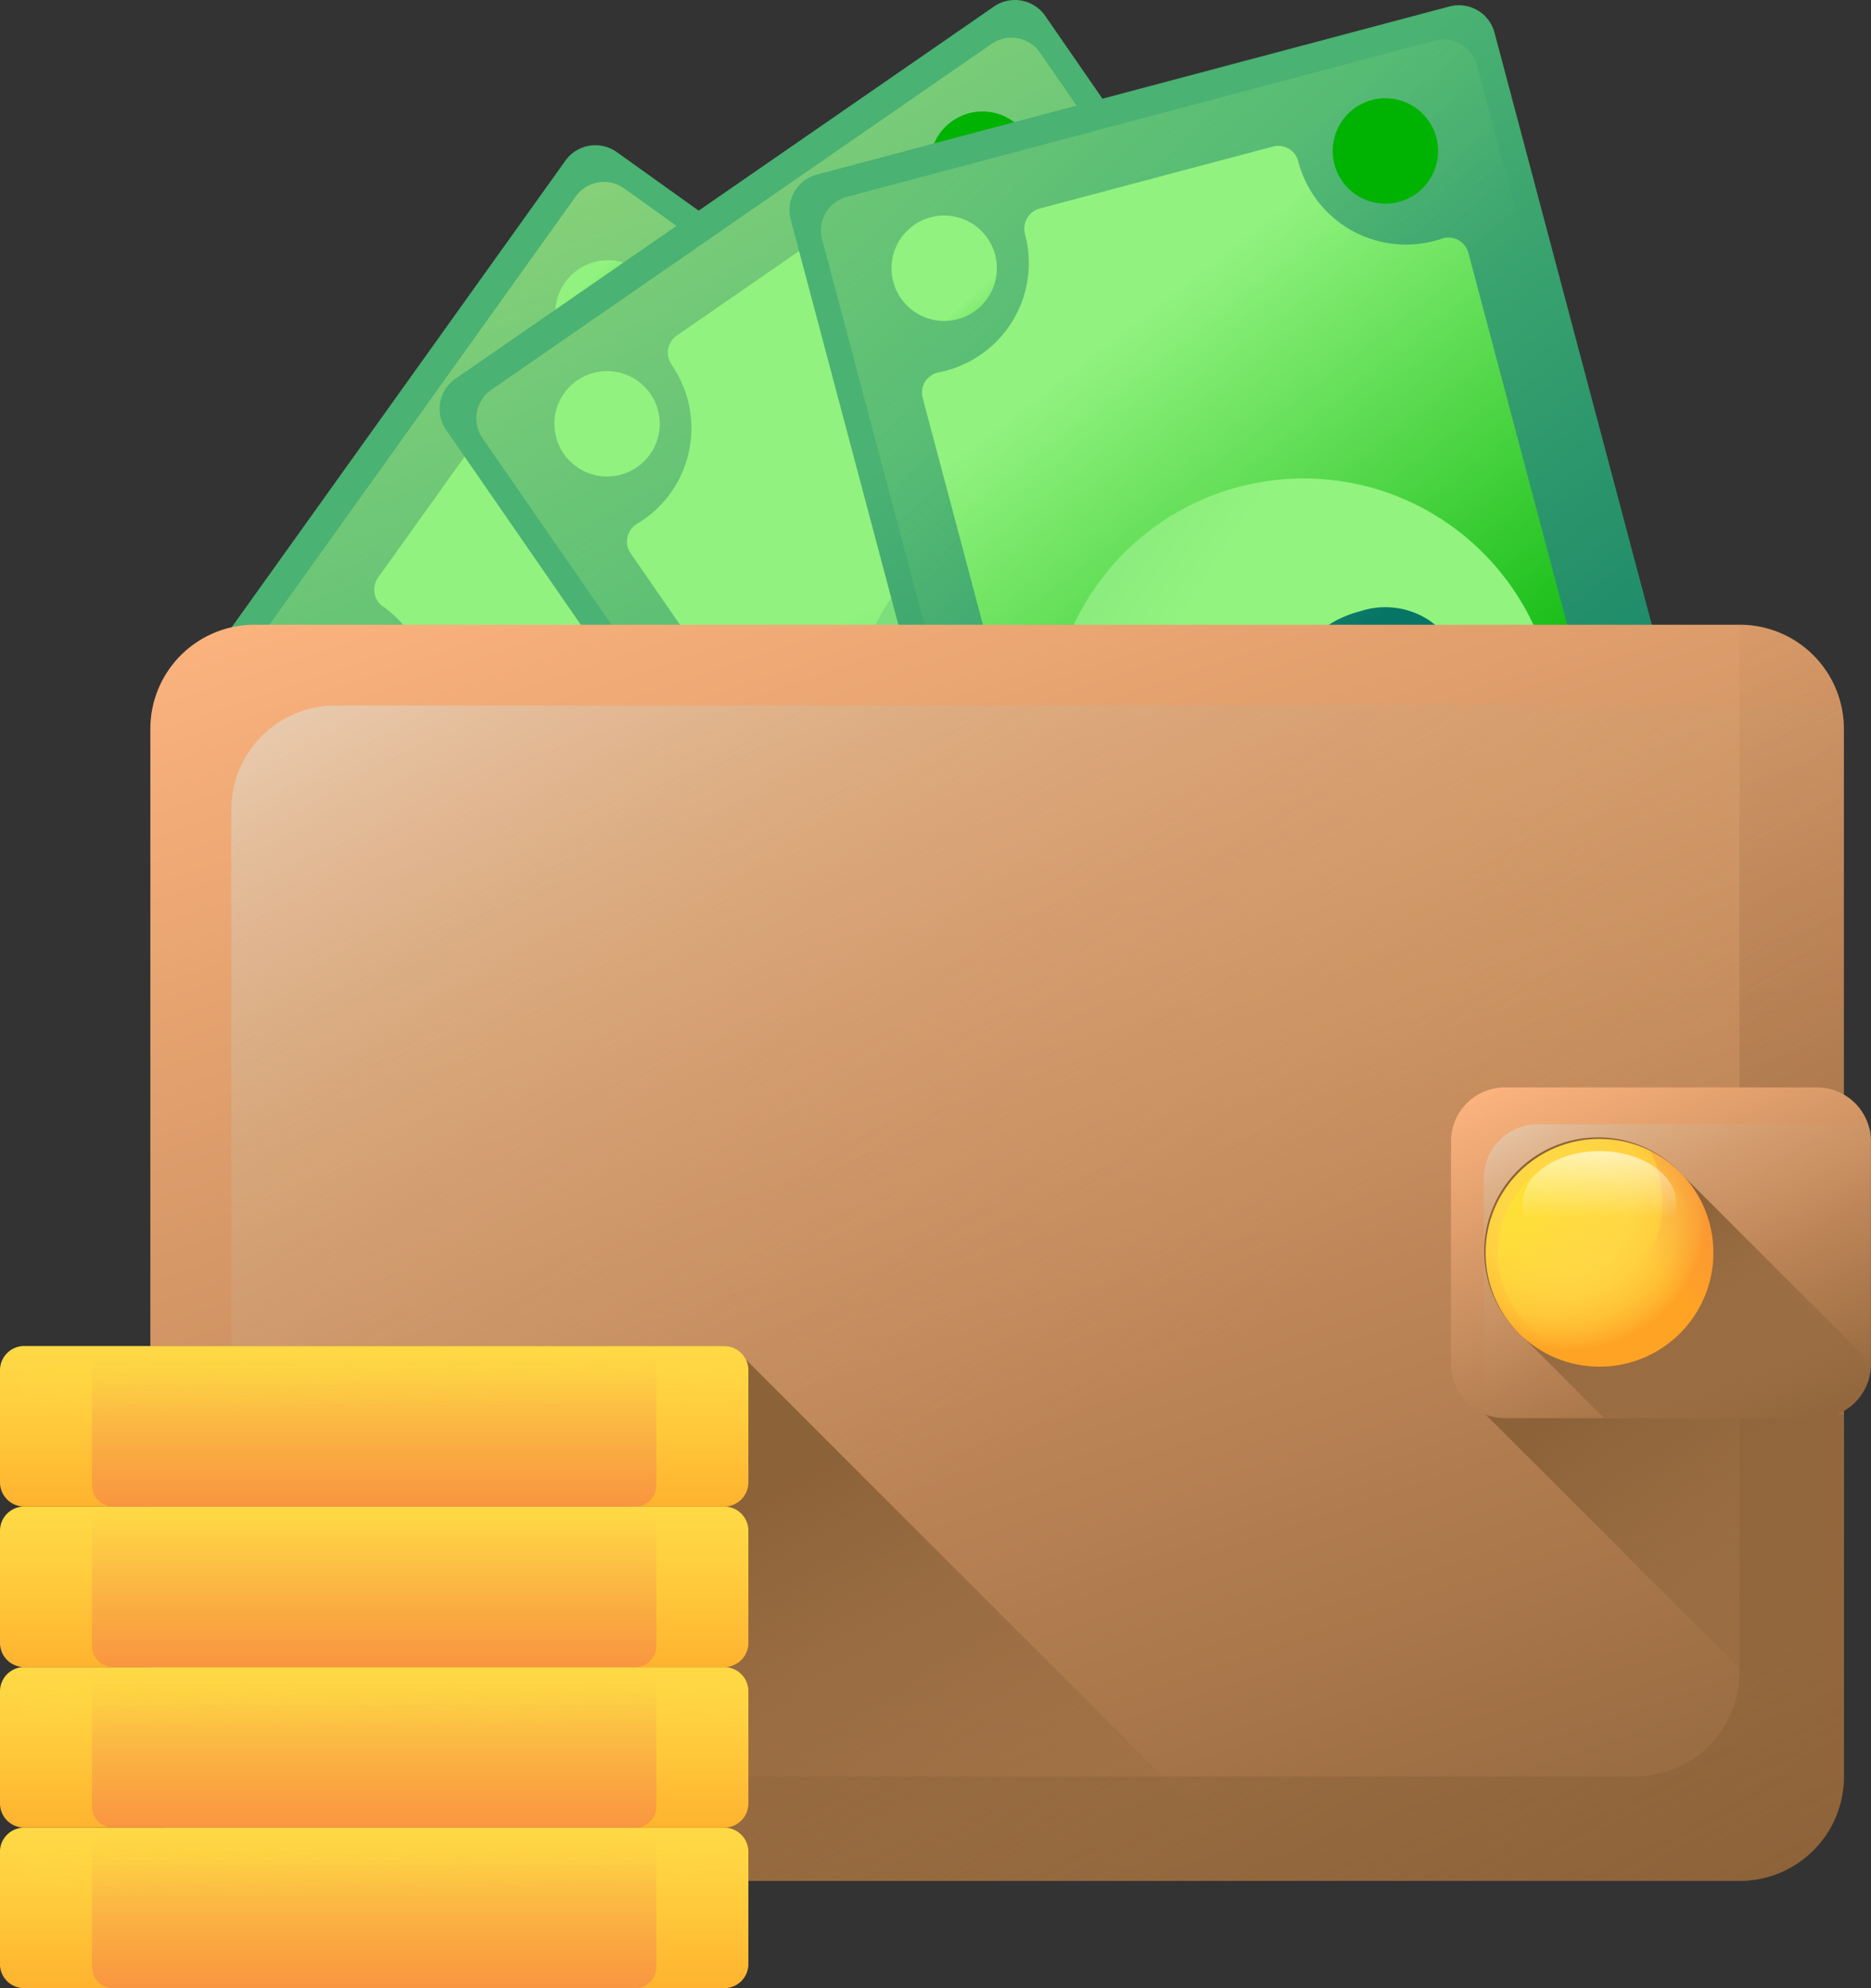 <svg xmlns="http://www.w3.org/2000/svg" xmlns:xlink="http://www.w3.org/1999/xlink" width="68.655" height="72.946" viewBox="0 0 68.655 72.946">
  <rect x="0" y="0" width="68.655" height="72.946" fill="#333333" stroke="none"/>
  <defs>
    <linearGradient id="linear-gradient" x1="0.391" y1="0.377" x2="0.644" y2="1.082" gradientUnits="objectBoundingBox">
      <stop offset="0" stop-color="#4ab272"/>
      <stop offset="1" stop-color="#077565"/>
    </linearGradient>
    <linearGradient id="linear-gradient-2" x1="0.475" y1="0.605" x2="-0.037" y2="-0.615" gradientUnits="objectBoundingBox">
      <stop offset="0" stop-color="#92f37f" stop-opacity="0"/>
      <stop offset="1" stop-color="#ffee83"/>
    </linearGradient>
    <linearGradient id="linear-gradient-3" x1="0.374" y1="0.367" x2="0.565" y2="1.025" gradientUnits="objectBoundingBox">
      <stop offset="0" stop-color="#91f27f"/>
      <stop offset="1" stop-color="#00b302"/>
    </linearGradient>
    <linearGradient id="linear-gradient-4" x1="0.705" y1="0.774" x2="-0.8" y2="-0.204" gradientUnits="objectBoundingBox">
      <stop offset="0" stop-color="#92f37f"/>
      <stop offset="1" stop-color="#4ab272"/>
    </linearGradient>
    <linearGradient id="linear-gradient-5" x1="0.556" y1="0.376" x2="-0.625" y2="0.087" gradientUnits="objectBoundingBox">
      <stop offset="0" stop-color="#4ab272" stop-opacity="0"/>
      <stop offset="1" stop-color="#009245"/>
    </linearGradient>
    <linearGradient id="linear-gradient-6" x1="0.148" y1="0.464" x2="0.769" y2="0.877" xlink:href="#linear-gradient"/>
    <linearGradient id="linear-gradient-7" x1="-2.738" y1="3.027" x2="-1.796" y2="4.044" xlink:href="#linear-gradient-3"/>
    <linearGradient id="linear-gradient-8" x1="-0.823" y1="-2.945" x2="0.119" y2="-1.927" xlink:href="#linear-gradient-3"/>
    <linearGradient id="linear-gradient-9" x1="-0.217" y1="3.836" x2="0.725" y2="4.853" xlink:href="#linear-gradient-3"/>
    <linearGradient id="linear-gradient-10" x1="1.698" y1="-2.136" x2="2.64" y2="-1.119" xlink:href="#linear-gradient-3"/>
    <linearGradient id="linear-gradient-11" x1="0.252" y1="0.407" x2="0.533" y2="1.044" xlink:href="#linear-gradient"/>
    <linearGradient id="linear-gradient-12" x1="0.338" y1="0.613" x2="-0.234" y2="-0.485" xlink:href="#linear-gradient-2"/>
    <linearGradient id="linear-gradient-13" x1="0.179" y1="0.407" x2="0.397" y2="0.985" xlink:href="#linear-gradient-3"/>
    <linearGradient id="linear-gradient-14" x1="0.372" y1="0.825" x2="-1.132" y2="-0.153" xlink:href="#linear-gradient-4"/>
    <linearGradient id="linear-gradient-15" x1="0.361" y1="0.369" x2="-0.934" y2="0.094" xlink:href="#linear-gradient-5"/>
    <linearGradient id="linear-gradient-16" x1="-0.3" y1="0.549" x2="0.277" y2="1.01" xlink:href="#linear-gradient"/>
    <linearGradient id="linear-gradient-17" x1="-6.116" y1="3.982" x2="-5.174" y2="4.999" xlink:href="#linear-gradient-3"/>
    <linearGradient id="linear-gradient-18" x1="-1.689" y1="-4.461" x2="-0.747" y2="-3.444" xlink:href="#linear-gradient-3"/>
    <linearGradient id="linear-gradient-19" x1="-2.552" y1="5.852" x2="-1.61" y2="6.869" xlink:href="#linear-gradient-3"/>
    <linearGradient id="linear-gradient-20" x1="1.877" y1="-2.592" x2="2.819" y2="-1.574" xlink:href="#linear-gradient-3"/>
    <linearGradient id="linear-gradient-21" x1="-0.018" y1="0.372" x2="0.344" y2="1.019" xlink:href="#linear-gradient"/>
    <linearGradient id="linear-gradient-22" x1="0.078" y1="0.58" x2="-0.663" y2="-0.532" xlink:href="#linear-gradient-2"/>
    <linearGradient id="linear-gradient-23" x1="-0.167" y1="0.372" x2="0.105" y2="0.909" xlink:href="#linear-gradient-3"/>
    <linearGradient id="linear-gradient-24" x1="-0.029" y1="0.729" x2="-1.534" y2="-0.249" xlink:href="#linear-gradient-4"/>
    <linearGradient id="linear-gradient-25" x1="0.07" y1="0.301" x2="-0.964" y2="0.009" xlink:href="#linear-gradient-5"/>
    <linearGradient id="linear-gradient-26" x1="-0.741" y1="0.363" x2="-0.213" y2="0.911" xlink:href="#linear-gradient"/>
    <linearGradient id="linear-gradient-27" x1="-9.959" y1="3.581" x2="-9.017" y2="4.598" xlink:href="#linear-gradient-3"/>
    <linearGradient id="linear-gradient-28" x1="-2.333" y1="-6.337" x2="-1.391" y2="-5.32" xlink:href="#linear-gradient-3"/>
    <linearGradient id="linear-gradient-29" x1="-5.773" y1="6.803" x2="-4.831" y2="7.82" xlink:href="#linear-gradient-3"/>
    <linearGradient id="linear-gradient-30" x1="1.855" y1="-3.117" x2="2.797" y2="-2.1" xlink:href="#linear-gradient-3"/>
    <linearGradient id="linear-gradient-31" x1="0.23" y1="-0.092" x2="0.797" y2="1.15" gradientUnits="objectBoundingBox">
      <stop offset="0" stop-color="#fcb37e"/>
      <stop offset="1" stop-color="#8c6239"/>
    </linearGradient>
    <linearGradient id="linear-gradient-32" x1="0.563" y1="0.578" x2="-0.087" y2="-0.217" gradientUnits="objectBoundingBox">
      <stop offset="0" stop-color="#c59b6d" stop-opacity="0"/>
      <stop offset="0.181" stop-color="#c69d71" stop-opacity="0.18"/>
      <stop offset="0.346" stop-color="#cba57c" stop-opacity="0.345"/>
      <stop offset="0.504" stop-color="#d2b28e" stop-opacity="0.506"/>
      <stop offset="0.659" stop-color="#ddc4a8" stop-opacity="0.659"/>
      <stop offset="0.811" stop-color="#eadbca" stop-opacity="0.812"/>
      <stop offset="0.959" stop-color="#faf6f2" stop-opacity="0.961"/>
      <stop offset="1" stop-color="#fff"/>
    </linearGradient>
    <linearGradient id="linear-gradient-33" x1="0.385" y1="0.345" x2="1.105" y2="1.316" gradientUnits="objectBoundingBox">
      <stop offset="0" stop-color="#8c6239" stop-opacity="0"/>
      <stop offset="1" stop-color="#8c6239"/>
    </linearGradient>
    <linearGradient id="linear-gradient-34" x1="0.963" y1="0.766" x2="0.416" y2="-0.139" xlink:href="#linear-gradient-33"/>
    <linearGradient id="linear-gradient-35" x1="0.192" y1="-0.058" x2="0.842" y2="1.118" xlink:href="#linear-gradient-31"/>
    <linearGradient id="linear-gradient-36" x1="0.551" y1="0.574" x2="-0.024" y2="-0.258" xlink:href="#linear-gradient-32"/>
    <linearGradient id="linear-gradient-37" x1="0.862" y1="1.19" x2="0.295" y2="0.407" xlink:href="#linear-gradient-33"/>
    <radialGradient id="radial-gradient" cx="0.356" cy="0.308" r="0.623" gradientUnits="objectBoundingBox">
      <stop offset="0" stop-color="#ffd945"/>
      <stop offset="0.417" stop-color="#ffd744"/>
      <stop offset="0.628" stop-color="#ffcf3f"/>
      <stop offset="0.793" stop-color="#ffc237"/>
      <stop offset="0.933" stop-color="#ffaf2c"/>
      <stop offset="1" stop-color="#ffa325"/>
    </radialGradient>
    <linearGradient id="linear-gradient-38" x1="0.597" y1="0.597" x2="-0.073" y2="-0.073" gradientUnits="objectBoundingBox">
      <stop offset="0" stop-color="#ffd945" stop-opacity="0"/>
      <stop offset="1" stop-color="#fbed21"/>
    </linearGradient>
    <linearGradient id="linear-gradient-39" x1="0.696" y1="0.492" x2="1.68" y2="-0.34" gradientUnits="objectBoundingBox">
      <stop offset="0" stop-color="#e87264" stop-opacity="0"/>
      <stop offset="1" stop-color="#ff7044"/>
    </linearGradient>
    <linearGradient id="linear-gradient-40" x1="0.5" y1="0.63" x2="0.5" y2="-0.385" gradientUnits="objectBoundingBox">
      <stop offset="0" stop-color="#fff" stop-opacity="0"/>
      <stop offset="1" stop-color="#fff"/>
    </linearGradient>
    <linearGradient id="linear-gradient-41" x1="0.853" y1="1.003" x2="0.326" y2="0.527" xlink:href="#linear-gradient-33"/>
    <linearGradient id="linear-gradient-42" x1="0.5" y1="0.021" x2="0.5" y2="1.317" gradientUnits="objectBoundingBox">
      <stop offset="0" stop-color="#ffd945"/>
      <stop offset="0.304" stop-color="#ffcd3e"/>
      <stop offset="0.856" stop-color="#ffad2b"/>
      <stop offset="1" stop-color="#ffa325"/>
    </linearGradient>
    <linearGradient id="linear-gradient-43" x1="0.5" y1="0.039" x2="0.5" y2="2.22" xlink:href="#linear-gradient-39"/>
    <linearGradient id="linear-gradient-45" x1="0.484" y1="0.304" x2="0.37" y2="-1.119" xlink:href="#linear-gradient-38"/>
    <linearGradient id="linear-gradient-46" y1="0.021" y2="1.317" xlink:href="#linear-gradient-42"/>
    <linearGradient id="linear-gradient-49" x1="0.484" y1="0.304" x2="0.37" y2="-1.119" xlink:href="#linear-gradient-38"/>
    <linearGradient id="linear-gradient-57" x1="0.484" y1="0.304" x2="0.37" y2="-1.119" xlink:href="#linear-gradient-38"/>
  </defs>
  <g id="wallet" transform="translate(-15.002 -0.001)">
    <path id="Path_264" data-name="Path 264" d="M98.591,86.013,61.168,59.245a1.352,1.352,0,0,1-.313-1.886L74.827,37.825a1.352,1.352,0,0,1,1.886-.313L114.136,64.28a1.352,1.352,0,0,1,.313,1.886L100.477,85.7A1.352,1.352,0,0,1,98.591,86.013Z" transform="translate(-39.078 -31.93)" fill="url(#linear-gradient)"/>
    <path id="Path_265" data-name="Path 265" d="M106.613,92.764l-35.8-25.6a1.275,1.275,0,0,1-.3-1.779L83.5,47.23a1.275,1.275,0,0,1,1.779-.3l35.8,25.6a1.275,1.275,0,0,1,.3,1.779L108.392,92.469A1.275,1.275,0,0,1,106.613,92.764Z" transform="translate(-47.375 -40.017)" fill="url(#linear-gradient-2)"/>
    <path id="Path_266" data-name="Path 266" d="M150.351,111a4.086,4.086,0,0,1-.946-5.7q.081-.113.168-.219a.756.756,0,0,0-.143-1.1L124.312,86.016a.756.756,0,0,0-1.084.219q-.072.117-.153.23a4.086,4.086,0,0,1-5.7.946l-.006,0a.761.761,0,0,0-1.068.166l-5.157,7.209a.761.761,0,0,0,.188,1.064l.007,0a4.086,4.086,0,0,1,.946,5.7q-.081.113-.168.219a.756.756,0,0,0,.143,1.1l25.118,17.966a.756.756,0,0,0,1.084-.219q.072-.117.153-.23a4.086,4.086,0,0,1,5.7-.946l.006,0a.761.761,0,0,0,1.068-.166l5.157-7.209a.761.761,0,0,0-.188-1.064Z" transform="translate(-82.271 -73.591)" fill="url(#linear-gradient-3)"/>
    <circle id="Ellipse_17" data-name="Ellipse 17" cx="9.308" cy="9.308" r="9.308" transform="translate(39.266 20.525)" fill="url(#linear-gradient-4)"/>
    <path id="Path_267" data-name="Path 267" d="M219.811,169.523a1.571,1.571,0,0,0-.348-.929,6.364,6.364,0,0,0-.954-1.081.7.7,0,0,0-.04-.083l-.14-1.069a.619.619,0,0,0-.229-.321.57.57,0,0,0-.378-.114.372.372,0,0,0-.3.147l-.307.429a4.571,4.571,0,0,0-2.578-.636,2.934,2.934,0,0,0-2.2,1.376,3.865,3.865,0,0,0-.494.909,2.094,2.094,0,0,0-.13.9,6.691,6.691,0,0,0,.108.8v.005s.53,3.194.531,3.2c0,.031.009.06.013.09l-1.772,2.477a3.17,3.17,0,0,1-.913-1.167,6.031,6.031,0,0,1-.389-1.116.988.988,0,0,0-.276-.589.719.719,0,0,0-.672-.056,1.163,1.163,0,0,0-.608.414,1.484,1.484,0,0,0-.127,1.247l1.84,11.087L224.206,196Z" transform="translate(-164.996 -142.134)" fill="url(#linear-gradient-5)"/>
    <path id="Path_268" data-name="Path 268" d="M207.737,173.113a1.162,1.162,0,0,1,.608-.414.719.719,0,0,1,.672.056.986.986,0,0,1,.276.589,6.03,6.03,0,0,0,.389,1.116,3.169,3.169,0,0,0,.913,1.167l2.484-3.473q-.328-.48-.5-.746t-.429-.731a2.929,2.929,0,0,1-.332-.819,6.739,6.739,0,0,1-.108-.8,2.093,2.093,0,0,1,.13-.9,3.867,3.867,0,0,1,.494-.909,2.934,2.934,0,0,1,2.2-1.376,4.57,4.57,0,0,1,2.578.635l.307-.429a.372.372,0,0,1,.3-.147.569.569,0,0,1,.378.113.618.618,0,0,1,.229.321.362.362,0,0,1-.029.338l-.286.4a6.683,6.683,0,0,1,1.449,1.5q.566.82.217,1.308a1.3,1.3,0,0,1-.577.427.667.667,0,0,1-.684-.053,3.085,3.085,0,0,1-.468-.716,3.871,3.871,0,0,0-.911-1.1l-2.146,3a11.9,11.9,0,0,1,.678,1.122,5.833,5.833,0,0,1,.429,1.144,2.725,2.725,0,0,1,.016,1.363,4.082,4.082,0,0,1-.683,1.422,3.658,3.658,0,0,1-2.226,1.587,3.922,3.922,0,0,1-2.644-.442l-.354.495a.355.355,0,0,1-.307.132.626.626,0,0,1-.376-.115.576.576,0,0,1-.231-.319.364.364,0,0,1,.041-.323l.322-.451a4.981,4.981,0,0,1-1.762-2.152,1.9,1.9,0,0,1-.057-1.813Zm6.172-4.967a1.334,1.334,0,0,0-.27,1.136,4.5,4.5,0,0,0,.67,1.339l1.925-2.692Q214.671,167.08,213.909,168.146Zm-2.508,8.013a1.7,1.7,0,0,0,2.35-.531,1.779,1.779,0,0,0,.389-1.263,3.412,3.412,0,0,0-.508-1.324Z" transform="translate(-164.996 -142.136)" fill="url(#linear-gradient-6)"/>
    <circle id="Ellipse_18" data-name="Ellipse 18" cx="1.933" cy="1.933" r="1.933" transform="translate(35.38 9.547)" fill="url(#linear-gradient-7)"/>
    <circle id="Ellipse_19" data-name="Ellipse 19" cx="1.933" cy="1.933" r="1.933" transform="translate(67.648 32.628)" fill="url(#linear-gradient-8)"/>
    <circle id="Ellipse_20" data-name="Ellipse 20" cx="1.933" cy="1.933" r="1.933" transform="translate(25.634 23.172)" fill="url(#linear-gradient-9)"/>
    <circle id="Ellipse_21" data-name="Ellipse 21" cx="1.933" cy="1.933" r="1.933" transform="translate(57.902 46.253)" fill="url(#linear-gradient-10)"/>
    <path id="Path_269" data-name="Path 269" d="M154.2,53.626l-26.161-37.85a1.352,1.352,0,0,1,.343-1.881L148.14.241a1.352,1.352,0,0,1,1.881.343l26.161,37.85a1.352,1.352,0,0,1-.343,1.881L156.082,53.97A1.352,1.352,0,0,1,154.2,53.626Z" transform="translate(-96.665 0)" fill="url(#linear-gradient-11)"/>
    <path id="Path_270" data-name="Path 270" d="M162.45,60.56l-25.024-36.2a1.275,1.275,0,0,1,.324-1.774L156.109,9.893a1.275,1.275,0,0,1,1.774.324l25.024,36.2a1.275,1.275,0,0,1-.324,1.774L164.224,60.884A1.275,1.275,0,0,1,162.45,60.56Z" transform="translate(-104.72 -8.284)" fill="url(#linear-gradient-12)"/>
    <path id="Path_271" data-name="Path 271" d="M209.1,83.573a4.086,4.086,0,0,1,1.038-5.684q.114-.079.232-.149a.756.756,0,0,0,.236-1.08l-17.559-25.4a.756.756,0,0,0-1.094-.161q-.107.085-.222.164a4.086,4.086,0,0,1-5.684-1.038l0-.007a.761.761,0,0,0-1.061-.2l-7.291,5.04a.761.761,0,0,0-.184,1.065l0,.007a4.086,4.086,0,0,1-1.038,5.684q-.114.079-.232.149a.756.756,0,0,0-.236,1.08l17.559,25.4a.756.756,0,0,0,1.094.161q.107-.085.222-.164a4.086,4.086,0,0,1,5.684,1.038l0,.007a.761.761,0,0,0,1.061.2l7.291-5.04a.761.761,0,0,0,.184-1.065l0-.006Z" transform="translate(-137.863 -42.742)" fill="url(#linear-gradient-13)"/>
    <circle id="Ellipse_22" data-name="Ellipse 22" cx="9.308" cy="9.308" r="9.308" transform="translate(46.139 17.797)" fill="url(#linear-gradient-14)"/>
    <path id="Path_272" data-name="Path 272" d="M253.919,156.3a1.571,1.571,0,0,0-.014-.992,6.365,6.365,0,0,0-.532-1.34.679.679,0,0,0-.01-.092l.23-1.053a.618.618,0,0,0-.107-.379.569.569,0,0,0-.317-.235.372.372,0,0,0-.328.038l-.434.3a4.569,4.569,0,0,0-2.211-1.47,2.934,2.934,0,0,0-2.539.549,3.866,3.866,0,0,0-.772.689,2.094,2.094,0,0,0-.427.8,6.7,6.7,0,0,0-.17.793v.005l-.582,3.187c-.007.03-.012.06-.018.089l-2.505,1.732a3.168,3.168,0,0,1-.464-1.407,6.042,6.042,0,0,1,.011-1.182.986.986,0,0,0-.061-.648.719.719,0,0,0-.613-.28,1.162,1.162,0,0,0-.712.184,1.484,1.484,0,0,0-.541,1.13l-2.019,11.056L249.1,182.707Z" transform="translate(-191.772 -129.387)" fill="url(#linear-gradient-15)"/>
    <path id="Path_273" data-name="Path 273" d="M253.316,155.6a1.163,1.163,0,0,1,.712-.184.719.719,0,0,1,.613.28.988.988,0,0,1,.061.648,6.028,6.028,0,0,0-.011,1.182,3.169,3.169,0,0,0,.464,1.407l3.512-2.428q-.146-.563-.215-.87t-.156-.833a2.928,2.928,0,0,1-.036-.883,6.684,6.684,0,0,1,.17-.793,2.093,2.093,0,0,1,.427-.8,3.867,3.867,0,0,1,.772-.689,2.934,2.934,0,0,1,2.539-.549,4.57,4.57,0,0,1,2.211,1.47l.434-.3a.372.372,0,0,1,.328-.038.568.568,0,0,1,.317.235.619.619,0,0,1,.107.379.362.362,0,0,1-.141.308l-.4.279a6.681,6.681,0,0,1,.858,1.9q.256.963-.238,1.3a1.3,1.3,0,0,1-.687.207.666.666,0,0,1-.626-.281,3.082,3.082,0,0,1-.2-.832,3.869,3.869,0,0,0-.485-1.343l-3.035,2.1a11.926,11.926,0,0,1,.259,1.285,5.841,5.841,0,0,1,.016,1.222,2.725,2.725,0,0,1-.446,1.288,4.084,4.084,0,0,1-1.124,1.107,3.658,3.658,0,0,1-2.632.74,3.922,3.922,0,0,1-2.339-1.311l-.5.346a.355.355,0,0,1-.334.02.626.626,0,0,1-.315-.236.576.576,0,0,1-.109-.378.364.364,0,0,1,.147-.29l.456-.315a4.98,4.98,0,0,1-.931-2.621q-.046-1.308.559-1.725Zm7.489-2.587a1.334,1.334,0,0,0-.638.978,4.506,4.506,0,0,0,.178,1.487l2.723-1.882Q261.883,152.264,260.8,153.01Zm-5.071,6.692a1.7,1.7,0,0,0,2.391.3,1.779,1.779,0,0,0,.793-1.057,3.415,3.415,0,0,0-.03-1.418Z" transform="translate(-203.746 -129.387)" fill="url(#linear-gradient-16)"/>
    <path id="Path_274" data-name="Path 274" d="M256.6,32.127a1.933,1.933,0,1,1,.491-2.689A1.933,1.933,0,0,1,256.6,32.127Z" transform="translate(-204.447 -24.512)" fill="url(#linear-gradient-17)"/>
    <circle id="Ellipse_23" data-name="Ellipse 23" cx="1.933" cy="1.933" r="1.933" transform="translate(71.683 36.728)" fill="url(#linear-gradient-18)"/>
    <circle id="Ellipse_24" data-name="Ellipse 24" cx="1.933" cy="1.933" r="1.933" transform="translate(35.345 13.617)" fill="url(#linear-gradient-19)"/>
    <circle id="Ellipse_25" data-name="Ellipse 25" cx="1.933" cy="1.933" r="1.933" transform="translate(57.903 46.253)" fill="url(#linear-gradient-20)"/>
    <path id="Path_275" data-name="Path 275" d="M229.4,53.683,217.589,9.215a1.352,1.352,0,0,1,.959-1.654l23.211-6.167a1.352,1.352,0,0,1,1.654.959l11.815,44.468a1.352,1.352,0,0,1-.959,1.654l-23.211,6.167A1.352,1.352,0,0,1,229.4,53.683Z" transform="translate(-173.571 -1.155)" fill="url(#linear-gradient-21)"/>
    <path id="Path_276" data-name="Path 276" d="M236.96,60.039,225.659,17.5a1.275,1.275,0,0,1,.9-1.559l21.569-5.731a1.275,1.275,0,0,1,1.56.9l11.3,42.535a1.275,1.275,0,0,1-.9,1.56l-21.569,5.73A1.275,1.275,0,0,1,236.96,60.039Z" transform="translate(-180.49 -8.716)" fill="url(#linear-gradient-22)"/>
    <path id="Path_277" data-name="Path 277" d="M275.767,77.2a4.086,4.086,0,0,1,2.9-5q.134-.036.269-.062a.756.756,0,0,0,.588-.936l-7.93-29.847a.756.756,0,0,0-.975-.521q-.13.044-.264.08a4.086,4.086,0,0,1-5-2.9l0-.008a.761.761,0,0,0-.929-.552l-8.566,2.276a.761.761,0,0,0-.533.94l0,.008a4.086,4.086,0,0,1-2.9,5q-.134.036-.269.062a.756.756,0,0,0-.588.936l7.93,29.847a.756.756,0,0,0,.975.521q.13-.044.264-.08a4.086,4.086,0,0,1,5,2.9l0,.008a.761.761,0,0,0,.929.552l8.566-2.276a.761.761,0,0,0,.533-.94Z" transform="translate(-202.711 -32.077)" fill="url(#linear-gradient-23)"/>
    <circle id="Ellipse_26" data-name="Ellipse 26" cx="9.308" cy="9.308" r="9.308" transform="translate(53.529 17.556)" fill="url(#linear-gradient-24)"/>
    <path id="Path_278" data-name="Path 278" d="M285.353,162.518a1.57,1.57,0,0,0,.323-.938,6.367,6.367,0,0,0-.048-1.441.69.69,0,0,0,.022-.09l.573-.913a.618.618,0,0,0,.027-.393.57.57,0,0,0-.219-.328.372.372,0,0,0-.321-.075l-.51.136a4.57,4.57,0,0,0-1.584-2.132,2.934,2.934,0,0,0-2.575-.342,3.87,3.87,0,0,0-.96.387,2.094,2.094,0,0,0-.674.612,6.717,6.717,0,0,0-.428.688l0,0-1.626,2.8-.048.078-2.943.782a3.17,3.17,0,0,1,.039-1.481,6.033,6.033,0,0,1,.411-1.108.987.987,0,0,0,.162-.63.719.719,0,0,0-.482-.471,1.162,1.162,0,0,0-.732-.067,1.483,1.483,0,0,0-.892.88l-5.64,9.721,4.659,17.535Z" transform="translate(-216.147 -133.565)" fill="url(#linear-gradient-25)"/>
    <path id="Path_279" data-name="Path 279" d="M301.265,157.6a1.163,1.163,0,0,1,.732.067.719.719,0,0,1,.482.471.988.988,0,0,1-.162.63,6.038,6.038,0,0,0-.41,1.108,3.169,3.169,0,0,0-.039,1.481l4.126-1.1q.053-.579.092-.891t.135-.836a2.929,2.929,0,0,1,.265-.843,6.723,6.723,0,0,1,.428-.688,2.094,2.094,0,0,1,.674-.612,3.864,3.864,0,0,1,.96-.387,2.934,2.934,0,0,1,2.575.342,4.57,4.57,0,0,1,1.584,2.132l.51-.136a.372.372,0,0,1,.321.075.568.568,0,0,1,.219.328.619.619,0,0,1-.027.393.362.362,0,0,1-.237.242l-.475.126a6.683,6.683,0,0,1,.165,2.075q-.085.992-.665,1.147a1.3,1.3,0,0,1-.716-.038.667.667,0,0,1-.494-.477,3.087,3.087,0,0,1,.094-.85,3.871,3.871,0,0,0,0-1.428l-3.566.947a11.906,11.906,0,0,1-.191,1.3,5.842,5.842,0,0,1-.4,1.155,2.725,2.725,0,0,1-.855,1.061,4.085,4.085,0,0,1-1.432.662,3.659,3.659,0,0,1-2.727-.194,3.922,3.922,0,0,1-1.757-2.025l-.588.156a.355.355,0,0,1-.321-.094.626.626,0,0,1-.217-.329.575.575,0,0,1,.025-.393.363.363,0,0,1,.237-.223l.535-.142a4.982,4.982,0,0,1,.011-2.782Q300.555,157.786,301.265,157.6Zm7.922.1a1.334,1.334,0,0,0-.931.7,4.505,4.505,0,0,0-.336,1.46l3.2-.85Q310.454,157.36,309.187,157.7Zm-7.035,4.582a1.7,1.7,0,0,0,2.15,1.087,1.779,1.779,0,0,0,1.1-.727,3.415,3.415,0,0,0,.451-1.344Z" transform="translate(-243.655 -133.566)" fill="url(#linear-gradient-26)"/>
    <path id="Path_280" data-name="Path 280" d="M359.334,29.021a1.933,1.933,0,1,1,1.372-2.364A1.932,1.932,0,0,1,359.334,29.021Z" transform="translate(-293 -21.613)" fill="url(#linear-gradient-27)"/>
    <path id="Path_281" data-name="Path 281" d="M430.557,297.095a1.933,1.933,0,1,1,1.372-2.364A1.933,1.933,0,0,1,430.557,297.095Z" transform="translate(-354.036 -251.343)" fill="url(#linear-gradient-28)"/>
    <circle id="Ellipse_27" data-name="Ellipse 27" cx="1.933" cy="1.933" r="1.933" transform="translate(47.715 7.91)" fill="url(#linear-gradient-29)"/>
    <circle id="Ellipse_28" data-name="Ellipse 28" cx="1.933" cy="1.933" r="1.933" transform="translate(57.902 46.253)" fill="url(#linear-gradient-30)"/>
    <path id="Path_282" data-name="Path 282" d="M111.91,206.34h-54.5a3.821,3.821,0,0,1-3.821-3.821V164.075a3.821,3.821,0,0,1,3.821-3.821h54.5a3.821,3.821,0,0,1,3.821,3.821V202.52A3.821,3.821,0,0,1,111.91,206.34Z" transform="translate(-33.07 -137.332)" fill="url(#linear-gradient-31)"/>
    <path id="Path_283" data-name="Path 283" d="M78.16,181a3.821,3.821,0,0,0-3.821,3.821v38.445a3.839,3.839,0,0,0,.079.775,3.836,3.836,0,0,0,.775.079h54.5a3.821,3.821,0,0,0,3.821-3.821V181.854a3.837,3.837,0,0,0-.079-.775,3.841,3.841,0,0,0-.775-.079Z" transform="translate(-50.85 -155.112)" fill="url(#linear-gradient-32)"/>
    <path id="Path_284" data-name="Path 284" d="M111.91,160.254H111.9v38.434a3.821,3.821,0,0,1-3.821,3.821H53.592v.011a3.821,3.821,0,0,0,3.821,3.821h54.5a3.821,3.821,0,0,0,3.821-3.821V164.075A3.821,3.821,0,0,0,111.91,160.254Z" transform="translate(-33.07 -137.332)" fill="url(#linear-gradient-33)"/>
    <path id="Path_285" data-name="Path 285" d="M409.271,375.98V362.834H396.125Z" transform="translate(-326.61 -310.937)" fill="url(#linear-gradient-34)"/>
    <path id="Path_286" data-name="Path 286" d="M400.7,291.078h-11.45a1.979,1.979,0,0,1-1.979-1.979v-8.176a1.979,1.979,0,0,1,1.979-1.979H400.7a1.979,1.979,0,0,1,1.979,1.979V289.1A1.979,1.979,0,0,1,400.7,291.078Z" transform="translate(-319.025 -239.046)" fill="url(#linear-gradient-35)"/>
    <path id="Path_287" data-name="Path 287" d="M397.653,288.392a1.979,1.979,0,0,0-1.979,1.979v8.176a.526.526,0,0,0,.777.628H407.9a1.979,1.979,0,0,0,1.979-1.979V289.02a.526.526,0,0,0-.777-.628h-11.45Z" transform="translate(-326.224 -247.142)" fill="url(#linear-gradient-36)"/>
    <path id="Path_288" data-name="Path 288" d="M410.266,300.41v-.029l-6.906-6.906a4.178,4.178,0,1,0-5.9,5.9l3.01,3.01h7.822A1.979,1.979,0,0,0,410.266,300.41Z" transform="translate(-326.609 -250.357)" fill="url(#linear-gradient-37)"/>
    <circle id="Ellipse_29" data-name="Ellipse 29" cx="4.179" cy="4.179" r="4.179" transform="translate(69.515 41.786)" fill="url(#radial-gradient)"/>
    <circle id="Ellipse_30" data-name="Ellipse 30" cx="3.73" cy="3.73" r="3.73" transform="translate(69.963 42.235)" fill="url(#linear-gradient-38)"/>
    <path id="Path_289" data-name="Path 289" d="M404.813,295.225a4.18,4.18,0,0,1-5.607,5.607,4.179,4.179,0,1,0,5.607-5.607Z" transform="translate(-329.251 -252.998)" fill="url(#linear-gradient-39)"/>
    <path id="Path_290" data-name="Path 290" d="M411.237,297.223c0,1.072-1.265,1.942-2.826,1.942s-2.826-.869-2.826-1.942,1.265-1.942,2.826-1.942S411.237,296.15,411.237,297.223Z" transform="translate(-334.718 -253.046)" fill="url(#linear-gradient-40)"/>
    <path id="Path_291" data-name="Path 291" d="M57.413,364.9H94.57L75.441,345.769a.888.888,0,0,0-.8-.494H53.592v15.8A3.821,3.821,0,0,0,57.413,364.9Z" transform="translate(-33.07 -295.889)" fill="url(#linear-gradient-41)"/>
    <path id="Path_292" data-name="Path 292" d="M41.575,474.709H15.891A.889.889,0,0,1,15,473.82v-4.112a.889.889,0,0,1,.889-.889H41.575a.889.889,0,0,1,.889.889v4.112A.889.889,0,0,1,41.575,474.709Z" transform="translate(0 -401.762)" fill="url(#linear-gradient-42)"/>
    <path id="Path_293" data-name="Path 293" d="M58.551,474.708H39.387a.772.772,0,0,1-.772-.772V469.59a.772.772,0,0,1,.772-.772H58.551a.772.772,0,0,1,.772.772v4.346A.772.772,0,0,1,58.551,474.708Z" transform="translate(-20.236 -401.762)" fill="url(#linear-gradient-43)"/>
    <path id="Path_294" data-name="Path 294" d="M91.745,474.709h-6.6a.466.466,0,0,1-.465-.465v-4.959a.465.465,0,0,1,.465-.465h6.6a.465.465,0,0,1,.465.465v4.959A.466.466,0,0,1,91.745,474.709Z" transform="translate(-59.713 -401.762)" fill="url(#linear-gradient-43)"/>
    <path id="Path_295" data-name="Path 295" d="M21.311,473.829a.889.889,0,0,0-.889.889v4.112a.887.887,0,0,0,.016.167.889.889,0,0,0,.1.006H46.22a.889.889,0,0,0,.889-.889V474a.89.89,0,0,0-.016-.167.874.874,0,0,0-.1-.006Z" transform="translate(-4.645 -406.056)" fill="url(#linear-gradient-45)"/>
    <path id="Path_296" data-name="Path 296" d="M41.575,433.528H15.891a.889.889,0,0,1-.889-.889v-4.112a.889.889,0,0,1,.889-.889H41.575a.889.889,0,0,1,.889.889v4.112A.889.889,0,0,1,41.575,433.528Z" transform="translate(0 -366.472)" fill="url(#linear-gradient-46)"/>
    <path id="Path_297" data-name="Path 297" d="M58.551,433.527H39.387a.772.772,0,0,1-.772-.772v-4.346a.772.772,0,0,1,.772-.772H58.551a.772.772,0,0,1,.772.772v4.346A.772.772,0,0,1,58.551,433.527Z" transform="translate(-20.236 -366.471)" fill="url(#linear-gradient-43)"/>
    <path id="Path_298" data-name="Path 298" d="M91.745,433.528h-6.6a.465.465,0,0,1-.465-.465V428.1a.465.465,0,0,1,.465-.465h6.6a.465.465,0,0,1,.465.465v4.959A.465.465,0,0,1,91.745,433.528Z" transform="translate(-59.713 -366.472)" fill="url(#linear-gradient-43)"/>
    <path id="Path_299" data-name="Path 299" d="M21.311,432.648a.889.889,0,0,0-.889.889v4.112a.888.888,0,0,0,.016.167.882.882,0,0,0,.1.006H46.22a.889.889,0,0,0,.889-.889V432.82a.888.888,0,0,0-.016-.167.889.889,0,0,0-.1-.006Z" transform="translate(-4.645 -370.765)" fill="url(#linear-gradient-49)"/>
    <path id="Path_300" data-name="Path 300" d="M41.575,392.346H15.891a.889.889,0,0,1-.889-.889v-4.112a.889.889,0,0,1,.889-.889H41.575a.889.889,0,0,1,.889.889v4.112A.889.889,0,0,1,41.575,392.346Z" transform="translate(0 -331.18)" fill="url(#linear-gradient-42)"/>
    <path id="Path_301" data-name="Path 301" d="M58.551,392.345H39.387a.772.772,0,0,1-.772-.772v-4.346a.772.772,0,0,1,.772-.772H58.551a.772.772,0,0,1,.772.772v4.346A.772.772,0,0,1,58.551,392.345Z" transform="translate(-20.236 -331.179)" fill="url(#linear-gradient-43)"/>
    <path id="Path_302" data-name="Path 302" d="M91.745,392.346h-6.6a.465.465,0,0,1-.465-.465v-4.959a.465.465,0,0,1,.465-.465h6.6a.465.465,0,0,1,.465.465v4.959A.465.465,0,0,1,91.745,392.346Z" transform="translate(-59.713 -331.18)" fill="url(#linear-gradient-43)"/>
    <path id="Path_303" data-name="Path 303" d="M21.311,391.466a.889.889,0,0,0-.889.889v4.112a.887.887,0,0,0,.016.167.889.889,0,0,0,.1.006H46.22a.889.889,0,0,0,.889-.889v-4.112a.888.888,0,0,0-.016-.167.889.889,0,0,0-.1-.006Z" transform="translate(-4.645 -335.473)" fill="url(#linear-gradient-45)"/>
    <path id="Path_304" data-name="Path 304" d="M41.575,351.165H15.891a.889.889,0,0,1-.889-.889v-4.112a.889.889,0,0,1,.889-.889H41.575a.889.889,0,0,1,.889.889v4.112A.889.889,0,0,1,41.575,351.165Z" transform="translate(0 -295.889)" fill="url(#linear-gradient-42)"/>
    <path id="Path_305" data-name="Path 305" d="M58.551,351.164H39.387a.772.772,0,0,1-.772-.772v-4.346a.772.772,0,0,1,.772-.772H58.551a.772.772,0,0,1,.772.772v4.346A.772.772,0,0,1,58.551,351.164Z" transform="translate(-20.236 -295.888)" fill="url(#linear-gradient-43)"/>
    <path id="Path_306" data-name="Path 306" d="M91.745,351.165h-6.6a.466.466,0,0,1-.465-.465V345.74a.465.465,0,0,1,.465-.465h6.6a.465.465,0,0,1,.465.465V350.7A.466.466,0,0,1,91.745,351.165Z" transform="translate(-59.713 -295.889)" fill="url(#linear-gradient-43)"/>
    <path id="Path_307" data-name="Path 307" d="M21.311,350.285a.889.889,0,0,0-.889.889v4.112a.888.888,0,0,0,.016.167.9.9,0,0,0,.1.006H46.22a.889.889,0,0,0,.889-.889v-4.112a.888.888,0,0,0-.016-.167.881.881,0,0,0-.1-.006H21.311Z" transform="translate(-4.645 -300.183)" fill="url(#linear-gradient-57)"/>
  </g>
</svg>
